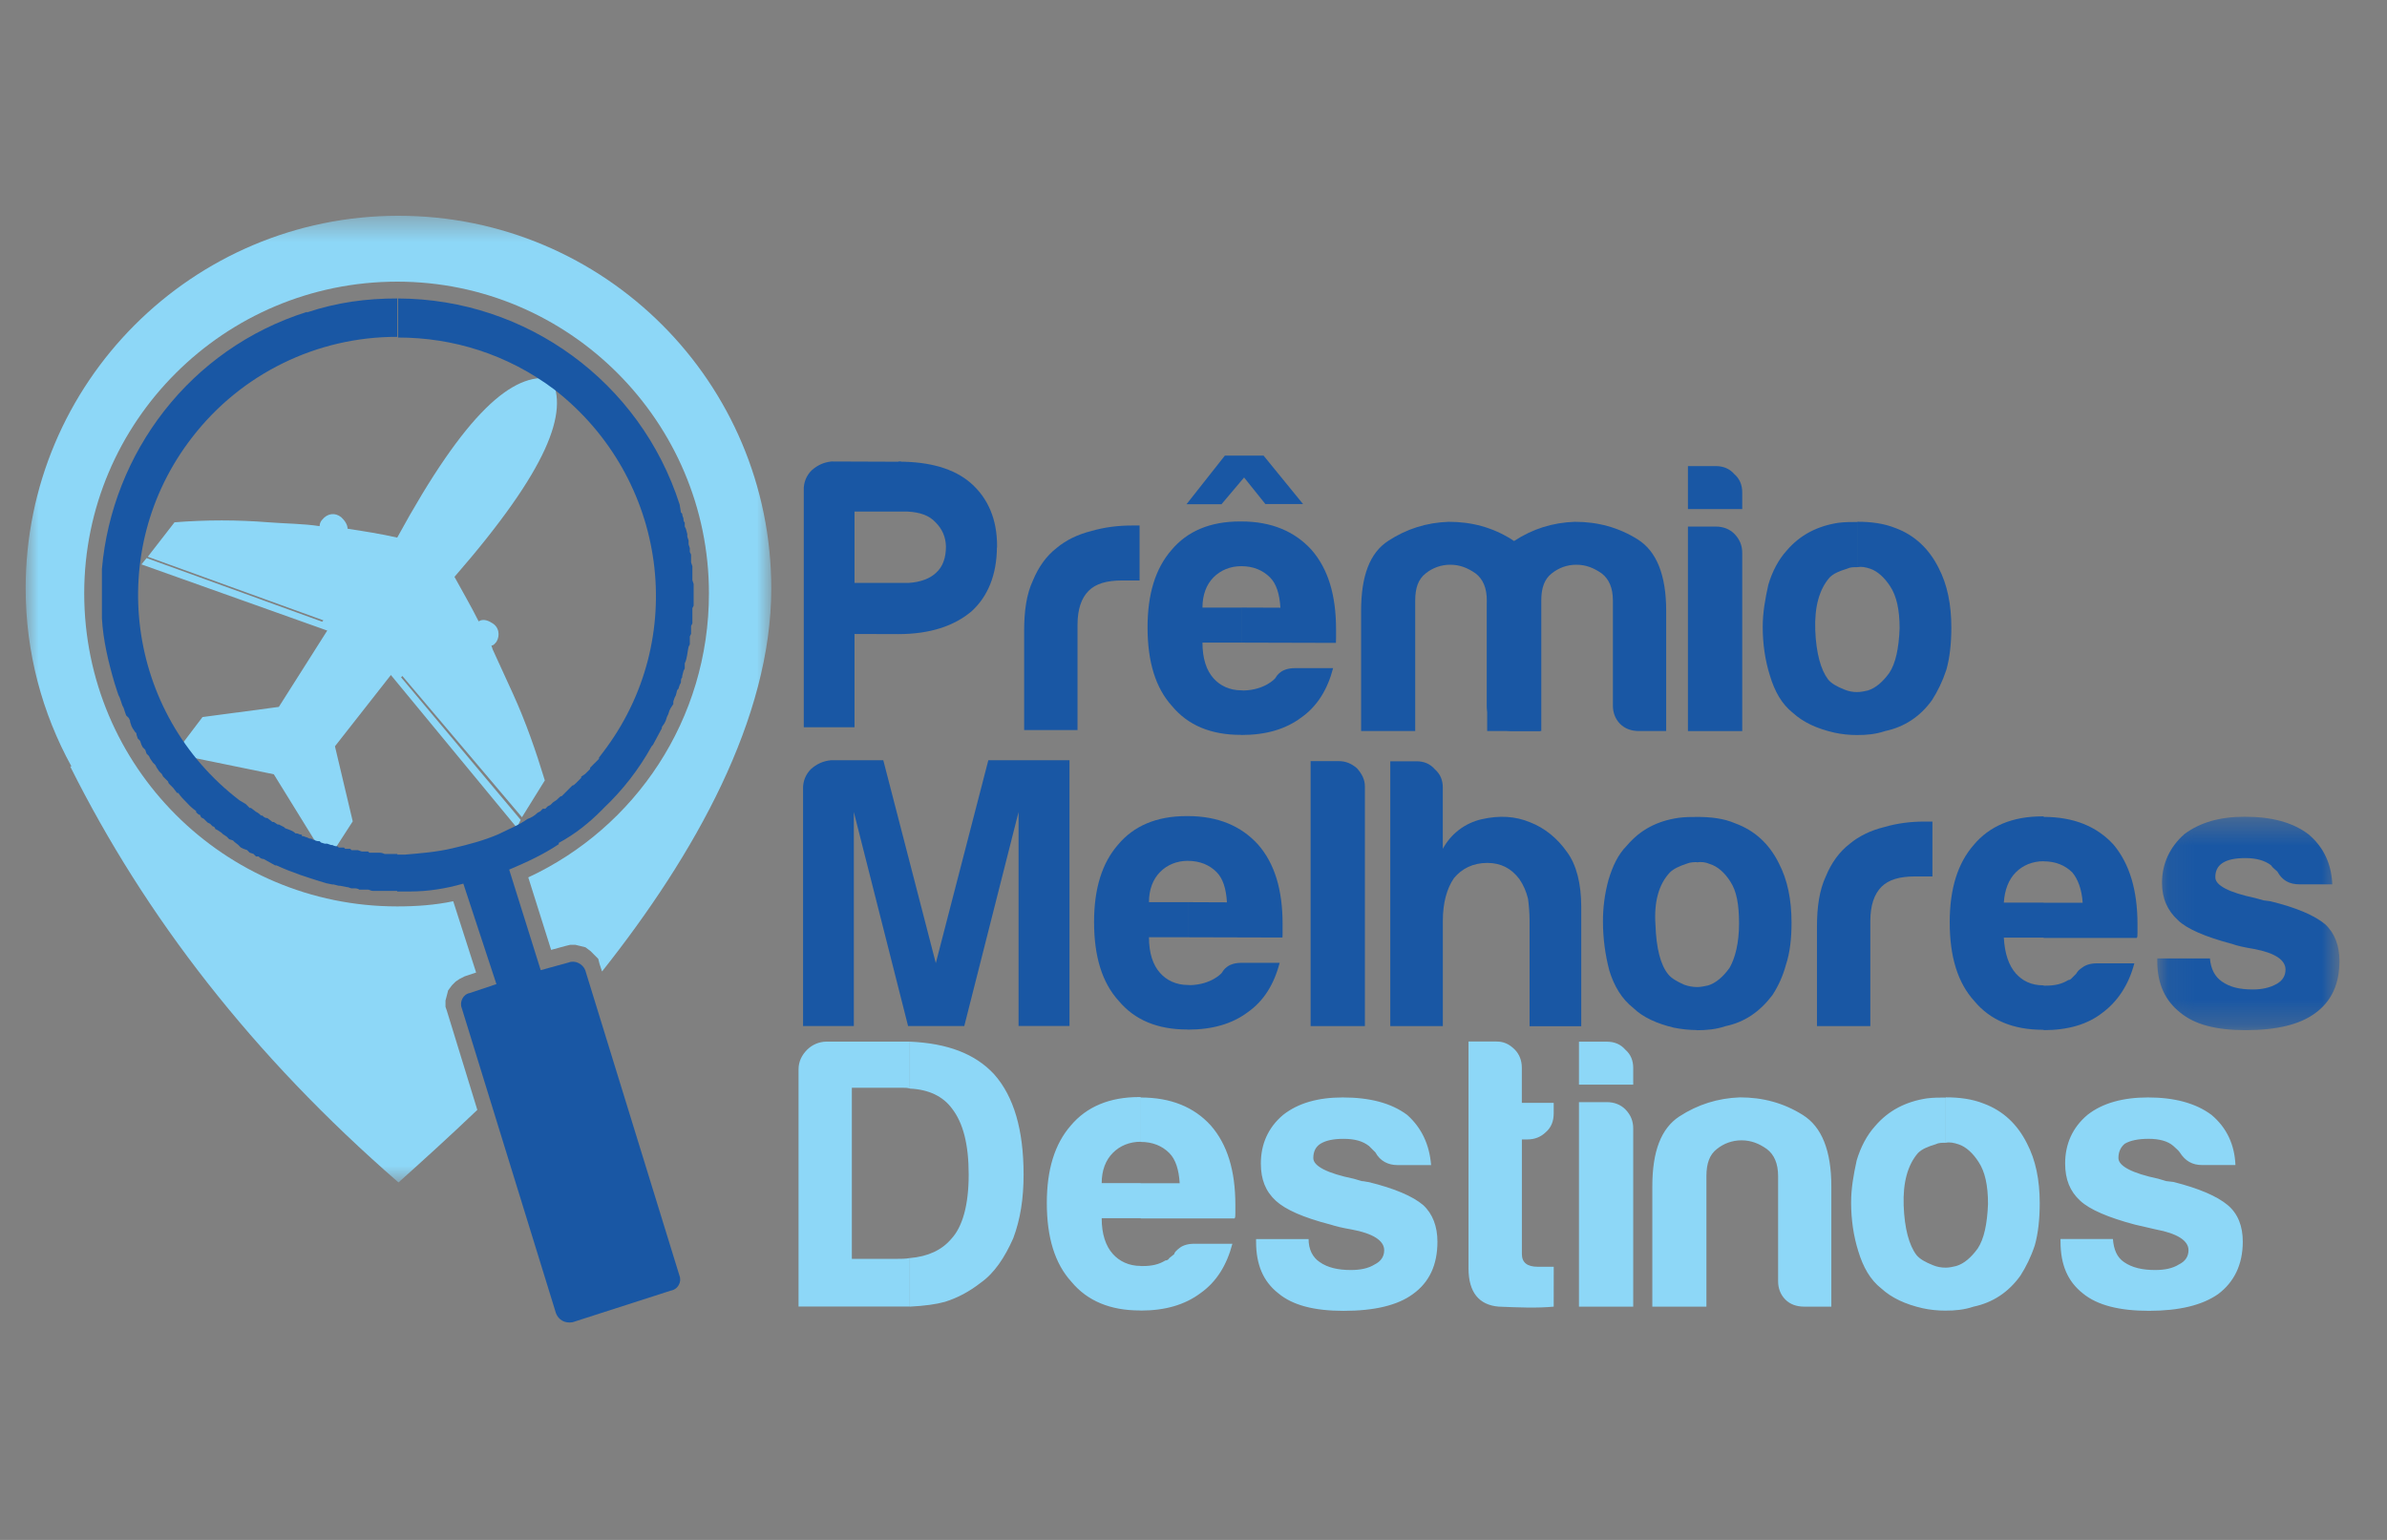 <?xml version="1.0" encoding="UTF-8"?>
<svg width="93px" height="60px" viewBox="0 0 93 60" version="1.1" xmlns="http://www.w3.org/2000/svg" xmlns:xlink="http://www.w3.org/1999/xlink">
    <rect x="0" y="0" width="93" height="60" fill="#808080" stroke="none"/>
    <title>premios-tap / melhores-destinos / default</title>
    <defs>
        <polygon id="path-1" points="0 0.471 29.05 0.471 29.05 38.136 0 38.136"></polygon>
        <polygon id="path-3" points="0.079 0.387 7.179 0.387 7.179 8.702 0.079 8.702"></polygon>
    </defs>
    <g id="premios-tap-/-melhores-destinos-/-default" stroke="none" stroke-width="1" fill="none" fill-rule="evenodd">
        <g id="Group-47" transform="translate(1, 7)">
            <path d="M35.46,30.527 L33.414,22.622 L31.368,22.622 C31.064,22.653 30.815,22.771 30.598,22.964 C30.392,23.166 30.278,23.448 30.288,23.739 L30.288,32.978 L32.266,32.978 L32.266,24.639 L34.38,32.978 L36.569,32.978 L38.684,24.639 L38.684,32.976 L40.669,32.976 L40.669,22.622 L37.506,22.622 L35.46,30.527 Z" id="Fill-1" fill="#1957A4"></path>
            <path d="M34.122,10.991 L31.394,10.981 C31.09,11.012 30.842,11.13 30.626,11.323 C30.417,11.525 30.304,11.808 30.316,12.098 L30.316,21.337 L32.293,21.337 L32.293,12.76" id="Fill-3" fill="#1957A4"></path>
            <path d="M37.847,14.27 C37.847,13.245 37.504,12.42 36.822,11.821 C36.166,11.253 35.213,10.988 34.016,10.988 L31.682,12.933 L34.375,12.933 C34.832,12.961 35.202,13.075 35.459,13.361 C35.709,13.616 35.847,13.916 35.855,14.3 C35.853,14.747 35.726,15.089 35.473,15.314 C35.244,15.536 34.874,15.685 34.389,15.713 L31.811,15.713 L31.624,17.7 L33.998,17.707 C35.224,17.707 36.165,17.395 36.847,16.824 C37.494,16.239 37.833,15.391 37.841,14.329 L37.847,14.328 L37.847,14.27 Z" id="Fill-5" fill="#1957A4"></path>
            <g id="Group-9" transform="translate(0, 0.936)">
                <mask id="mask-2" fill="white">
                    <use xlink:href="#path-1"></use>
                </mask>
                <g id="Clip-8"></g>
                <path d="M20.473,6.816 C18.985,6.568 17.153,8.105 14.476,13.011 C13.83,12.864 13.186,12.764 12.542,12.664 C12.542,12.515 12.443,12.356 12.296,12.217 C12.047,12.019 11.75,12.068 11.551,12.317 C11.5,12.366 11.452,12.466 11.452,12.564 C10.807,12.466 10.113,12.466 9.469,12.415 C8.249,12.317 7.021,12.317 5.799,12.415 L4.758,13.757 L11.601,16.236 L11.552,16.287 L4.711,13.807 L4.512,14.055 L11.75,16.633 L9.864,19.607 L6.89,20.003 L5.802,21.439 L9.668,22.232 L11.75,25.604 L12.743,24.067 L12.05,21.142 L14.229,18.365 L19.137,24.314 L19.285,24.007 L14.626,18.454 L14.677,18.404 L19.336,23.906 L20.227,22.471 C19.88,21.331 19.485,20.19 18.988,19.101 L18.195,17.367 L18.146,17.216 C18.244,17.216 18.295,17.118 18.343,17.069 C18.493,16.821 18.444,16.474 18.146,16.325 C17.995,16.225 17.798,16.174 17.649,16.275 C17.353,15.681 17.004,15.087 16.707,14.54 C20.376,10.324 21.166,8.095 20.473,6.804 L20.473,6.816 Z M14.526,0.471 C22.554,0.471 29.05,6.963 29.05,14.996 C29.05,20.053 26.074,25.356 22.456,29.916 L22.358,29.619 L22.308,29.422 L22.158,29.272 L22.01,29.123 L21.811,28.974 L21.614,28.925 L21.415,28.877 L21.217,28.877 L21.019,28.925 L20.473,29.075 L19.582,26.25 C23.746,24.314 26.621,20.102 26.621,15.184 C26.621,8.492 21.168,3.038 14.476,3.038 C7.734,3.038 2.281,8.492 2.281,15.184 C2.281,21.926 7.734,27.381 14.476,27.381 C15.221,27.381 15.962,27.327 16.658,27.179 L17.55,29.957 L17.104,30.106 L16.906,30.206 L16.756,30.306 L16.609,30.453 L16.46,30.653 L16.409,30.85 L16.357,31.048 L16.357,31.294 L16.409,31.443 L17.597,35.309 C16.508,36.35 15.466,37.293 14.525,38.136 C8.824,33.178 4.66,27.777 1.735,21.927 L1.784,21.927 C0.644,19.854 -0,17.485 -0,14.996 C-0.005,6.977 6.494,0.475 14.511,0.471 L14.526,0.471 Z" id="Fill-7" fill="#8DD7F7" mask="url(#mask-2)"></path>
            </g>
            <path d="M25.976,15.061 L25.925,14.912 L25.925,14.605 L25.876,14.507 L25.876,14.358 L25.828,14.208 L25.828,14.058 L25.778,13.91 L25.778,13.81 L25.726,13.612 L25.678,13.512 L25.678,13.363 C25.629,13.314 25.629,13.265 25.629,13.216 C25.629,13.166 25.579,13.116 25.579,13.017 L25.53,12.967 L25.48,12.659 C23.951,7.885 19.517,4.643 14.507,4.63 L14.507,6.151 C16.637,6.151 18.759,6.795 20.603,8.181 C25.014,11.614 25.868,17.907 22.487,22.321 L22.337,22.518 L22.337,22.567 L22.189,22.716 L22.138,22.765 L21.991,22.915 L21.991,22.964 L21.842,23.113 L21.791,23.162 L21.643,23.262 L21.643,23.31 L21.493,23.46 L21.445,23.509 C21.394,23.557 21.345,23.608 21.296,23.608 L21.248,23.658 L20.94,23.966 L20.891,24.017 C20.84,24.017 20.791,24.065 20.741,24.117 L20.691,24.166 L20.544,24.265 L20.444,24.364 L20.344,24.414 L20.245,24.513 L20.146,24.513 L20.047,24.616 L19.949,24.664 C19.836,24.775 19.701,24.861 19.552,24.91 C19.205,25.159 18.807,25.308 18.412,25.508 C17.856,25.745 17.273,25.903 16.627,26.052 C16.011,26.2 15.377,26.246 14.782,26.298 L14.481,26.298 L14.481,26.274 L13.986,26.274 C13.886,26.225 13.836,26.225 13.737,26.225 L13.391,26.225 L13.341,26.177 L13.095,26.177 L12.944,26.125 L12.697,26.125 L12.646,26.074 L12.448,26.074 L12.4,26.024 L12.2,26.024 L12.15,25.976 C12.079,25.977 12.011,25.96 11.951,25.925 L11.899,25.925 L11.752,25.873 L11.652,25.873 L11.503,25.826 L11.454,25.776 C11.404,25.776 11.305,25.776 11.255,25.726 L11.206,25.726 C11.157,25.674 11.109,25.674 11.057,25.674 L10.957,25.626 C10.908,25.626 10.859,25.575 10.76,25.575 L10.76,25.523 C10.661,25.523 10.61,25.471 10.561,25.471 L10.511,25.471 C10.423,25.374 10.264,25.326 10.116,25.274 L10.064,25.226 L9.866,25.125 L9.817,25.125 L9.668,25.027 L9.616,25.027 L9.419,24.876 C9.319,24.876 9.271,24.824 9.22,24.776 L9.171,24.776 C9.122,24.726 9.071,24.677 8.973,24.629 L8.775,24.478 L8.724,24.478 L8.576,24.329 L8.329,24.182 C3.908,20.801 3.064,14.453 6.485,10.042 C8.394,7.564 11.348,6.117 14.476,6.125 L14.476,4.629 C13.286,4.629 12.144,4.777 10.956,5.173 L10.961,5.152 C6.39,6.591 3.366,10.655 2.971,15.166 L2.971,17.1 C3.02,17.942 3.217,18.784 3.466,19.627 L3.565,19.935 L3.615,20.082 L3.664,20.181 L3.715,20.33 L3.764,20.479 L3.815,20.577 L3.864,20.728 L3.915,20.875 L4.016,20.974 L4.065,21.074 C4.065,21.172 4.114,21.221 4.114,21.272 L4.164,21.37 L4.263,21.52 L4.313,21.569 C4.313,21.667 4.362,21.716 4.362,21.767 L4.46,21.867 L4.51,22.015 L4.56,22.114 L4.659,22.214 L4.708,22.362 L4.806,22.462 L4.854,22.562 L4.955,22.709 L5.054,22.809 L5.104,22.909 L5.204,23.058 L5.303,23.156 L5.352,23.253 L5.55,23.452 C5.55,23.501 5.599,23.55 5.599,23.55 L5.748,23.699 L5.898,23.896 L5.947,23.896 C6.047,24.047 6.145,24.142 6.295,24.293 C6.395,24.402 6.494,24.499 6.643,24.601 L6.643,24.651 C6.692,24.699 6.743,24.751 6.792,24.751 L6.838,24.85 L6.937,24.899 L7.086,25.048 L7.186,25.097 L7.284,25.197 C7.332,25.197 7.384,25.245 7.384,25.297 L7.482,25.347 L7.631,25.447 L7.681,25.498 L7.831,25.596 L7.93,25.698 L8.079,25.747 L8.128,25.799 L8.28,25.918 L8.378,26.018 L8.479,26.069 L8.627,26.121 L8.726,26.221 L8.876,26.271 L8.974,26.37 L9.074,26.37 C9.125,26.419 9.174,26.47 9.273,26.47 L9.72,26.718 L9.77,26.718 C10.414,27.014 11.057,27.215 11.703,27.412 L11.951,27.462 L12.001,27.462 L12.198,27.512 L12.25,27.512 L12.497,27.562 C12.597,27.562 12.646,27.613 12.697,27.613 L12.795,27.613 C12.844,27.613 12.944,27.613 12.993,27.662 L13.341,27.662 C13.39,27.662 13.439,27.713 13.538,27.713 L14.474,27.713 L14.474,27.735 L14.971,27.735 C15.664,27.735 16.357,27.628 17.052,27.429 L18.341,31.344 L17.301,31.692 C17.042,31.74 16.894,32.038 16.993,32.286 L20.662,44.171 C20.762,44.422 20.999,44.571 21.307,44.519 L25.125,43.29 C25.421,43.24 25.57,42.944 25.471,42.698 L21.802,30.801 C21.702,30.553 21.406,30.403 21.157,30.501 L20.067,30.801 L18.838,26.883 C19.541,26.585 20.177,26.29 20.771,25.892 L20.771,25.842 C21.416,25.495 21.963,25.051 22.456,24.554 L22.505,24.502 C23.255,23.795 23.892,22.976 24.39,22.075 L24.439,22.023 L24.786,21.378 L24.786,21.33 L24.888,21.181 L24.937,21.081 L24.985,20.932 L25.034,20.832 L25.083,20.683 L25.134,20.584 L25.233,20.434 L25.233,20.335 L25.283,20.186 L25.333,20.087 L25.383,19.89 L25.432,19.838 L25.48,19.69 L25.53,19.592 C25.53,19.492 25.53,19.441 25.579,19.392 L25.579,19.343 L25.629,19.146 L25.678,19.046 L25.678,18.848 C25.778,18.649 25.778,18.402 25.828,18.202 L25.876,18.105 L25.876,17.797 L25.925,17.697 L25.925,17.391 L25.976,17.291 L25.976,16.698 L26.025,16.598 L26.025,15.755 L25.976,15.606 L25.976,15.061 Z" id="Fill-10" fill="#1957A4"></path>
            <path d="M17.392,18.935 L17.372,18.935 C17.377,18.935 17.384,18.935 17.392,18.935 Z" id="Fill-12" fill="#FFFFFF"></path>
            <path d="M78.622,28.173 L78.622,28.169 L77.071,28.169 C77.104,27.672 77.258,27.269 77.538,26.989 C77.817,26.71 78.188,26.557 78.622,26.556 L78.622,26.56 C79.087,26.56 79.459,26.715 79.739,26.993 C79.95,27.242 80.11,27.645 80.143,28.173 L78.622,28.173 Z M78.622,24.829 L78.622,24.826 L78.622,24.809 L78.561,24.809 C77.414,24.809 76.514,25.182 75.896,25.924 C75.274,26.637 74.963,27.629 74.963,28.932 C74.963,30.277 75.274,31.295 75.925,32.008 C76.545,32.752 77.438,33.124 78.593,33.124 L78.622,33.124 L78.622,33.133 L78.622,33.138 C79.552,33.138 80.328,32.922 80.916,32.458 C81.504,32.022 81.937,31.372 82.156,30.535 L80.699,30.535 C80.451,30.535 80.265,30.597 80.141,30.69 C79.987,30.783 79.925,30.876 79.892,30.938 L79.739,31.092 C79.677,31.155 79.646,31.186 79.583,31.186 C79.335,31.341 79.058,31.404 78.715,31.404 L78.622,31.404 L78.622,31.393 C78.126,31.393 77.786,31.207 77.538,30.928 C77.264,30.618 77.105,30.153 77.071,29.534 L78.622,29.534 L78.622,29.537 L78.622,29.544 L82.248,29.544 C82.279,29.517 82.279,29.45 82.279,29.325 L82.279,29.017 C82.279,27.681 81.969,26.658 81.349,25.914 C80.699,25.201 79.799,24.83 78.622,24.829 L78.622,24.829 Z" id="Fill-14" fill="#1957A4"></path>
            <path d="M66.382,30.716 C66.135,31.056 65.856,31.304 65.546,31.397 C65.391,31.429 65.266,31.459 65.112,31.459 C64.942,31.456 64.774,31.425 64.615,31.367 C64.336,31.242 64.12,31.118 63.996,30.964 C63.692,30.591 63.53,29.94 63.499,29.041 C63.436,28.148 63.623,27.461 64.058,26.995 C64.211,26.846 64.429,26.748 64.709,26.654 C64.864,26.592 64.987,26.592 65.111,26.592 L65.111,26.599 C65.278,26.572 65.451,26.592 65.606,26.661 C65.917,26.753 66.195,27.001 66.412,27.343 C66.661,27.714 66.755,28.243 66.755,28.986 C66.755,29.754 66.599,30.343 66.382,30.716 M66.597,25.077 C66.166,24.891 65.668,24.83 65.111,24.83 L65.111,24.831 C64.893,24.831 64.647,24.831 64.4,24.865 C63.561,24.988 62.91,25.329 62.383,25.949 C62.041,26.291 61.825,26.756 61.669,27.282 C61.522,27.816 61.449,28.369 61.453,28.925 C61.455,29.563 61.539,30.199 61.701,30.815 C61.889,31.436 62.197,31.931 62.632,32.271 C63.003,32.637 63.561,32.886 64.212,33.041 C64.508,33.101 64.809,33.133 65.111,33.135 L65.11,33.141 C65.481,33.141 65.854,33.11 66.226,32.983 C66.97,32.828 67.558,32.426 68.054,31.775 C68.291,31.412 68.468,31.014 68.58,30.597 C68.736,30.131 68.8,29.574 68.8,28.953 C68.8,28.054 68.644,27.281 68.303,26.63 C67.932,25.883 67.367,25.356 66.597,25.077" id="Fill-16" fill="#1957A4"></path>
            <path d="M72.397,25.229 C71.901,25.352 71.435,25.569 71.064,25.88 C70.662,26.19 70.351,26.622 70.135,27.149 C69.887,27.677 69.791,28.335 69.791,29.104 L69.791,32.98 L71.87,32.98 L71.87,28.888 C71.87,28.267 72.025,27.834 72.304,27.553 C72.583,27.273 73.017,27.149 73.605,27.149 L74.289,27.149 L74.289,25.011 L73.978,25.011 C73.452,25.011 72.925,25.074 72.397,25.229" id="Fill-18" fill="#1957A4"></path>
            <path d="M58.623,25.043 C58.034,24.796 57.415,24.765 56.732,24.919 C56.082,25.066 55.528,25.486 55.213,26.073 L55.213,23.686 C55.213,23.406 55.122,23.164 54.902,22.973 C54.718,22.757 54.469,22.662 54.191,22.662 L53.167,22.662 L53.167,32.98 L55.214,32.98 L55.214,28.886 C55.214,28.175 55.371,27.617 55.649,27.213 C55.958,26.84 56.393,26.622 56.951,26.622 C57.478,26.622 57.882,26.839 58.19,27.243 L58.191,27.243 C58.353,27.477 58.467,27.742 58.533,28.017 C58.571,28.296 58.592,28.576 58.594,28.856 L58.594,32.986 L60.607,32.986 L60.607,28.337 C60.607,27.437 60.422,26.693 60.051,26.196 C59.678,25.662 59.18,25.26 58.623,25.043" id="Fill-20" fill="#1957A4"></path>
            <g id="Group-24" transform="translate(82.969, 24.436)">
                <mask id="mask-4" fill="white">
                    <use xlink:href="#path-3"></use>
                </mask>
                <g id="Clip-23"></g>
                <path d="M6.622,4.577 C6.217,4.237 5.504,3.926 4.482,3.679 L4.233,3.647 L3.893,3.554 C2.867,3.337 2.342,3.059 2.342,2.748 C2.342,2.5 2.427,2.32 2.62,2.191 C2.814,2.06 3.115,1.998 3.519,1.998 C3.922,1.998 4.264,2.086 4.513,2.277 C4.568,2.371 4.667,2.433 4.76,2.524 C4.947,2.866 5.224,3.021 5.628,3.021 L6.899,3.021 C6.868,2.221 6.557,1.562 5.968,1.067 C5.348,0.603 4.542,0.387 3.488,0.387 C2.527,0.387 1.752,0.603 1.132,1.067 C0.574,1.562 0.265,2.214 0.265,2.959 C0.265,3.578 0.481,4.043 0.885,4.416 C1.231,4.755 1.945,5.065 3,5.344 C3.185,5.413 3.465,5.475 3.838,5.537 C4.673,5.691 5.077,5.971 5.077,6.342 C5.077,6.591 4.954,6.775 4.736,6.899 C4.459,7.055 4.147,7.117 3.808,7.117 C3.28,7.117 2.908,7.024 2.599,6.808 C2.325,6.621 2.163,6.31 2.133,5.908 L0.087,5.908 L0.079,5.911 L0.08,5.911 L0.08,6.005 C0.08,6.903 0.388,7.554 0.977,8.019 C1.537,8.483 2.368,8.702 3.521,8.702 C4.731,8.702 5.629,8.483 6.219,8.051 C6.87,7.585 7.179,6.902 7.179,6.005 C7.179,5.416 6.993,4.918 6.622,4.577" id="Fill-22" fill="#1957A4" mask="url(#mask-4)"></path>
            </g>
            <path d="M51.154,22.656 L50.07,22.656 L50.063,22.656 L50.063,32.979 L52.178,32.979 L52.178,23.648 C52.178,23.369 52.061,23.153 51.868,22.934 C51.65,22.748 51.432,22.656 51.154,22.656" id="Fill-25" fill="#1957A4"></path>
            <path d="M30.112,43.911 L30.112,34.67 C30.112,34.361 30.236,34.112 30.451,33.896 C30.651,33.699 30.918,33.589 31.197,33.585 L34.452,33.585 L34.452,35.414 C34.359,35.383 34.266,35.383 34.172,35.383 L32.189,35.383 L32.189,42.049 L33.925,42.049 C34.112,42.049 34.297,42.049 34.452,42.017 L34.452,43.908 L30.112,43.908 L30.112,43.911 Z M43.442,35.756 L43.442,37.487 C43.009,37.487 42.636,37.64 42.358,37.92 C42.078,38.2 41.923,38.602 41.923,39.099 L43.442,39.099 L43.442,40.464 L41.923,40.464 C41.923,41.084 42.078,41.548 42.358,41.859 C42.607,42.138 42.977,42.325 43.442,42.325 L43.442,44.06 L43.411,44.06 C42.258,44.06 41.365,43.69 40.746,42.945 C40.095,42.233 39.785,41.208 39.785,39.869 C39.785,38.567 40.095,37.574 40.714,36.861 C41.334,36.119 42.233,35.745 43.38,35.745 L43.442,35.745 L43.442,35.756 Z M34.446,33.586 C35.903,33.649 36.989,34.052 37.734,34.859 C38.503,35.726 38.88,37.027 38.88,38.764 C38.88,39.695 38.757,40.501 38.478,41.245 C38.138,42.012 37.736,42.609 37.208,42.981 C36.772,43.322 36.308,43.571 35.812,43.725 C35.472,43.818 35.044,43.88 34.448,43.911 L34.448,42.019 C35.161,41.956 35.687,41.71 36.059,41.276 C36.494,40.811 36.741,39.973 36.741,38.764 C36.741,37.586 36.523,36.749 36.09,36.192 C35.749,35.726 35.192,35.447 34.448,35.416 L34.448,33.585 L34.446,33.586 Z M70.352,43.911 L69.299,43.911 C68.99,43.911 68.741,43.819 68.556,43.632 C68.371,43.445 68.277,43.198 68.277,42.921 L68.277,38.826 C68.277,38.329 68.122,37.989 67.842,37.773 C67.531,37.553 67.222,37.431 66.849,37.431 C66.499,37.431 66.16,37.55 65.887,37.773 C65.609,37.989 65.484,38.329 65.484,38.826 L65.484,43.911 L63.376,43.911 L63.376,39.229 C63.376,37.864 63.716,36.967 64.43,36.5 C65.145,36.036 65.92,35.79 66.787,35.757 C67.686,35.757 68.492,35.975 69.236,36.441 C69.98,36.904 70.351,37.834 70.351,39.229 L70.351,43.911 L70.352,43.911 Z M60.525,33.588 L61.609,33.588 C61.889,33.588 62.137,33.682 62.324,33.898 C62.54,34.084 62.632,34.331 62.632,34.611 L62.632,35.262 L60.518,35.262 L60.518,33.588 L60.525,33.588 Z M60.525,35.943 L61.609,35.943 C61.889,35.943 62.137,36.037 62.324,36.223 C62.54,36.441 62.632,36.688 62.632,36.968 L62.632,43.911 L60.518,43.911 L60.518,35.943 L60.525,35.943 Z M59.534,43.911 C58.883,43.974 58.168,43.943 57.395,43.911 C56.626,43.85 56.215,43.354 56.215,42.423 L56.215,33.581 L57.302,33.581 C57.579,33.581 57.797,33.675 58.014,33.891 C58.199,34.077 58.292,34.326 58.292,34.604 L58.292,35.97 L59.534,35.97 L59.534,36.373 C59.534,36.683 59.44,36.93 59.223,37.116 C59.03,37.303 58.789,37.396 58.512,37.396 L58.294,37.396 L58.294,41.859 C58.294,42.201 58.512,42.357 58.912,42.357 L59.535,42.357 L59.534,43.907 L59.534,43.911 Z M47.939,41.277 L49.984,41.277 C49.984,41.679 50.139,41.99 50.419,42.176 C50.728,42.392 51.13,42.484 51.628,42.484 C51.999,42.484 52.31,42.423 52.557,42.268 C52.805,42.145 52.929,41.958 52.929,41.711 C52.929,41.339 52.496,41.059 51.657,40.904 C51.288,40.841 51.039,40.779 50.85,40.717 C49.767,40.439 49.084,40.129 48.711,39.789 C48.306,39.418 48.124,38.954 48.124,38.332 C48.124,37.59 48.402,36.937 48.99,36.441 C49.58,35.977 50.355,35.76 51.314,35.76 C52.369,35.76 53.207,35.978 53.826,36.441 C54.384,36.939 54.694,37.595 54.757,38.396 L53.455,38.396 C53.082,38.396 52.773,38.241 52.586,37.899 L52.338,37.652 C52.089,37.459 51.78,37.373 51.347,37.373 C50.943,37.373 50.663,37.435 50.447,37.564 C50.254,37.688 50.168,37.875 50.168,38.123 C50.168,38.432 50.696,38.712 51.749,38.929 L52.058,39.02 C52.152,39.02 52.245,39.054 52.307,39.054 C53.331,39.301 54.044,39.611 54.447,39.952 C54.819,40.294 55.004,40.789 55.004,41.378 C55.004,42.277 54.695,42.959 54.045,43.424 C53.456,43.857 52.557,44.075 51.348,44.075 C50.201,44.075 49.362,43.857 48.807,43.393 C48.216,42.929 47.938,42.278 47.938,41.378 L47.938,41.285 L47.939,41.277 Z M43.442,40.47 L43.442,39.104 L44.962,39.104 C44.93,38.577 44.806,38.175 44.557,37.926 C44.277,37.646 43.906,37.493 43.441,37.493 L43.441,35.762 C44.619,35.762 45.518,36.134 46.169,36.847 C46.821,37.59 47.131,38.614 47.131,39.948 L47.131,40.256 C47.131,40.381 47.131,40.443 47.097,40.475 L43.442,40.475 L43.442,40.477 L43.442,40.47 Z M43.442,44.066 L43.442,42.329 L43.536,42.329 C43.877,42.329 44.155,42.267 44.404,42.112 C44.467,42.112 44.528,42.08 44.559,42.018 L44.751,41.863 C44.751,41.801 44.846,41.709 44.968,41.616 C45.093,41.523 45.279,41.461 45.526,41.461 L47.015,41.461 C46.796,42.299 46.392,42.948 45.774,43.384 C45.154,43.848 44.38,44.064 43.449,44.064 L43.442,44.066 Z M74.811,35.757 L74.811,37.525 C74.657,37.525 74.532,37.525 74.408,37.587 C74.098,37.68 73.88,37.773 73.726,37.927 C73.324,38.393 73.137,39.075 73.169,39.973 C73.201,40.872 73.384,41.524 73.665,41.896 C73.788,42.05 74.004,42.176 74.316,42.299 C74.47,42.361 74.624,42.392 74.811,42.392 L74.811,44.067 C74.501,44.067 74.19,44.036 73.911,43.974 C73.229,43.819 72.702,43.571 72.3,43.205 C71.865,42.865 71.587,42.367 71.4,41.748 C71.214,41.159 71.121,40.508 71.121,39.857 C71.121,39.3 71.216,38.772 71.338,38.214 C71.494,37.687 71.743,37.223 72.052,36.882 C72.577,36.262 73.262,35.921 74.067,35.797 C74.316,35.764 74.562,35.764 74.81,35.764 L74.811,35.757 Z M79.276,41.276 L81.321,41.276 C81.353,41.678 81.476,41.989 81.755,42.176 C82.066,42.392 82.468,42.484 82.965,42.484 C83.337,42.484 83.647,42.422 83.894,42.267 C84.143,42.143 84.266,41.958 84.266,41.71 C84.266,41.339 83.83,41.059 82.994,40.903 L82.187,40.717 C81.134,40.439 80.421,40.129 80.05,39.788 C79.646,39.418 79.46,38.952 79.46,38.331 C79.46,37.588 79.739,36.937 80.328,36.441 C80.917,35.975 81.723,35.76 82.685,35.76 C83.707,35.76 84.544,35.977 85.164,36.441 C85.753,36.937 86.063,37.595 86.095,38.394 L84.792,38.394 C84.42,38.394 84.14,38.239 83.925,37.899 C83.862,37.805 83.768,37.744 83.676,37.65 C83.458,37.458 83.118,37.372 82.715,37.372 C82.311,37.372 82.002,37.435 81.785,37.563 C81.63,37.688 81.536,37.874 81.536,38.121 C81.536,38.432 82.065,38.712 83.087,38.927 L83.398,39.02 L83.676,39.052 C84.669,39.301 85.381,39.609 85.791,39.952 C86.201,40.294 86.381,40.788 86.381,41.378 C86.381,42.277 86.04,42.959 85.42,43.423 C84.8,43.857 83.901,44.074 82.723,44.074 C81.577,44.074 80.708,43.857 80.148,43.393 C79.56,42.929 79.28,42.277 79.28,41.378 L79.28,41.285 L79.276,41.276 Z M74.811,44.066 L74.811,42.392 C74.934,42.392 75.09,42.36 75.215,42.329 C75.526,42.237 75.804,41.989 76.052,41.648 C76.301,41.276 76.424,40.686 76.455,39.911 C76.455,39.168 76.332,38.64 76.084,38.268 C75.866,37.927 75.589,37.678 75.309,37.587 C75.122,37.525 74.966,37.494 74.813,37.525 L74.813,35.756 C75.339,35.756 75.837,35.818 76.301,36.004 C77.044,36.282 77.603,36.809 77.974,37.553 C78.314,38.204 78.47,38.981 78.47,39.879 C78.47,40.498 78.409,41.058 78.278,41.523 C78.123,41.987 77.937,42.358 77.719,42.701 C77.254,43.353 76.634,43.756 75.893,43.911 C75.519,44.036 75.177,44.066 74.806,44.066 L74.811,44.066 Z" id="Fill-27" fill="#8DD7F7"></path>
            <path d="M48.676,19.437 C48.741,19.34 48.769,19.282 48.893,19.189 C49.018,19.096 49.204,19.033 49.451,19.033 L50.939,19.033 C50.721,19.871 50.318,20.521 49.699,20.957 C49.079,21.421 48.304,21.637 47.374,21.637 L47.367,21.639 L47.367,21.633 L47.336,21.633 C46.183,21.633 45.29,21.262 44.67,20.518 C44.019,19.805 43.71,18.781 43.71,17.443 C43.71,16.14 44.019,15.149 44.639,14.435 C45.259,13.692 46.158,13.318 47.304,13.318 L47.367,13.318 L47.367,13.318 C48.544,13.318 49.443,13.708 50.094,14.419 C50.746,15.163 51.054,16.187 51.054,17.521 L51.054,17.831 C51.054,17.954 51.053,18.008 51.049,18.049 L47.367,18.039 L47.367,16.672 L48.886,16.678 C48.854,16.15 48.731,15.747 48.482,15.499 C48.203,15.219 47.83,15.06 47.364,15.06 L47.364,15.06 C46.931,15.06 46.562,15.215 46.282,15.493 C46.003,15.773 45.849,16.176 45.849,16.673 L47.366,16.673 L47.366,18.037 L45.849,18.037 C45.849,18.658 46.003,19.122 46.282,19.432 C46.532,19.712 46.902,19.898 47.367,19.898 L47.462,19.904 C48.287,19.88 48.676,19.437 48.676,19.437" id="Fill-29" fill="#1957A4"></path>
            <path d="M65.855,13.517 L64.771,13.517 L64.764,13.517 L64.764,21.485 L66.879,21.485 L66.879,14.541 C66.879,14.261 66.784,14.015 66.569,13.796 C66.382,13.61 66.133,13.517 65.855,13.517" id="Fill-31" fill="#1957A4"></path>
            <path d="M72.856,13.577 C72.392,13.391 71.894,13.329 71.368,13.329 L71.368,15.098 C71.523,15.068 71.678,15.098 71.865,15.159 C72.144,15.252 72.421,15.501 72.641,15.841 C72.887,16.214 73.011,16.741 73.011,17.485 C72.98,18.26 72.856,18.85 72.607,19.222 C72.36,19.562 72.081,19.809 71.772,19.904 C71.647,19.935 71.491,19.964 71.367,19.964 L71.367,19.966 C71.181,19.966 71.025,19.935 70.872,19.873 C70.56,19.749 70.343,19.624 70.221,19.469 C69.941,19.098 69.757,18.445 69.724,17.547 C69.692,16.648 69.879,15.966 70.283,15.501 C70.437,15.346 70.655,15.253 70.963,15.159 C71.088,15.098 71.212,15.098 71.367,15.098 L71.367,13.331 L71.367,13.338 C71.119,13.338 70.872,13.338 70.623,13.37 C69.817,13.494 69.134,13.836 68.608,14.456 C68.298,14.796 68.049,15.262 67.895,15.788 C67.771,16.346 67.677,16.873 67.677,17.431 C67.677,18.081 67.771,18.734 67.957,19.32 C68.142,19.942 68.422,20.437 68.855,20.778 C69.257,21.143 69.785,21.391 70.468,21.546 C70.745,21.609 71.057,21.64 71.367,21.64 L71.367,21.639 C71.737,21.639 72.077,21.609 72.448,21.484 C73.189,21.328 73.811,20.926 74.276,20.275 C74.493,19.933 74.678,19.561 74.833,19.095 C74.964,18.63 75.026,18.073 75.026,17.453 C75.026,16.554 74.871,15.779 74.531,15.128 C74.158,14.383 73.6,13.855 72.856,13.577" id="Fill-33" fill="#1957A4"></path>
            <path d="M62.801,14.013 C62.058,13.549 61.251,13.331 60.354,13.331 C59.486,13.362 58.711,13.609 57.997,14.075 C57.283,14.54 56.942,15.437 56.942,16.803 L56.942,21.483 L59.05,21.483 L59.05,16.399 C59.05,15.903 59.175,15.563 59.454,15.345 C59.724,15.124 60.064,15.003 60.414,15.004 C60.787,15.004 61.098,15.127 61.407,15.345 C61.687,15.563 61.84,15.903 61.84,16.399 L61.84,20.494 C61.84,20.771 61.937,21.019 62.122,21.206 C62.306,21.391 62.555,21.484 62.865,21.484 L63.916,21.484 L63.916,16.803 C63.916,15.408 63.545,14.477 62.801,14.013" id="Fill-35" fill="#1957A4"></path>
            <path d="M57.888,14.013 C57.146,13.549 56.339,13.331 55.442,13.331 C54.574,13.362 53.798,13.609 53.085,14.075 C52.37,14.54 52.03,15.437 52.03,16.803 L52.03,21.483 L54.138,21.483 L54.138,16.399 C54.138,15.903 54.263,15.563 54.542,15.345 C54.812,15.124 55.152,15.003 55.502,15.004 C55.875,15.004 56.184,15.127 56.495,15.345 C56.775,15.563 56.928,15.903 56.928,16.399 L56.928,20.494 C56.928,20.771 57.025,21.019 57.209,21.206 C57.392,21.391 57.642,21.484 57.952,21.484 L59.004,21.484 L59.004,16.803 C59.004,15.408 58.631,14.477 57.888,14.013" id="Fill-37" fill="#1957A4"></path>
            <path d="M65.855,11.161 L64.771,11.161 L64.764,11.161 L64.764,12.835 L66.879,12.835 L66.879,12.184 C66.879,11.904 66.784,11.657 66.569,11.471 C66.382,11.255 66.133,11.161 65.855,11.161" id="Fill-39" fill="#1957A4"></path>
            <path d="M41.506,13.694 C41.01,13.818 40.545,14.036 40.175,14.345 C39.771,14.656 39.462,15.089 39.244,15.617 C38.996,16.144 38.902,16.801 38.902,17.57 L38.902,21.445 L40.981,21.445 L40.981,17.353 C40.981,16.733 41.134,16.3 41.415,16.02 C41.693,15.74 42.127,15.617 42.716,15.617 L43.399,15.617 L43.399,13.476 L43.088,13.476 C42.561,13.476 42.034,13.54 41.506,13.694" id="Fill-41" fill="#1957A4"></path>
            <polygon id="Fill-43" fill="#1957A4" points="45.228 12.646 46.591 12.646 47.471 11.604 48.299 12.638 49.767 12.638 48.229 10.751 46.723 10.751"></polygon>
            <path d="M46.593,30.917 C46.658,30.821 46.686,30.762 46.811,30.669 C46.935,30.576 47.12,30.515 47.369,30.515 L48.856,30.515 C48.639,31.353 48.236,32.001 47.617,32.437 C46.997,32.901 46.22,33.117 45.291,33.117 L45.285,33.119 L45.285,33.113 L45.253,33.113 C44.1,33.113 43.208,32.743 42.587,31.998 C41.937,31.287 41.626,30.261 41.626,28.923 C41.626,27.62 41.937,26.628 42.557,25.915 C43.176,25.172 44.076,24.798 45.222,24.798 L45.285,24.798 L45.284,24.798 C46.462,24.798 47.361,25.188 48.011,25.901 C48.663,26.643 48.971,27.667 48.971,29.001 L48.971,29.311 C48.971,29.434 48.97,29.488 48.965,29.529 L45.285,29.519 L45.285,28.152 L46.803,28.158 C46.772,27.63 46.648,27.228 46.399,26.979 C46.119,26.699 45.747,26.542 45.281,26.542 L45.283,26.54 C44.849,26.542 44.478,26.694 44.2,26.974 C43.921,27.255 43.765,27.656 43.765,28.152 L45.284,28.152 L45.284,29.517 L43.765,29.517 C43.765,30.138 43.92,30.602 44.2,30.912 C44.449,31.192 44.82,31.378 45.285,31.378 L45.378,31.384 C46.204,31.36 46.593,30.917 46.593,30.917" id="Fill-45" fill="#1957A4"></path>
        </g>
    </g>
</svg>